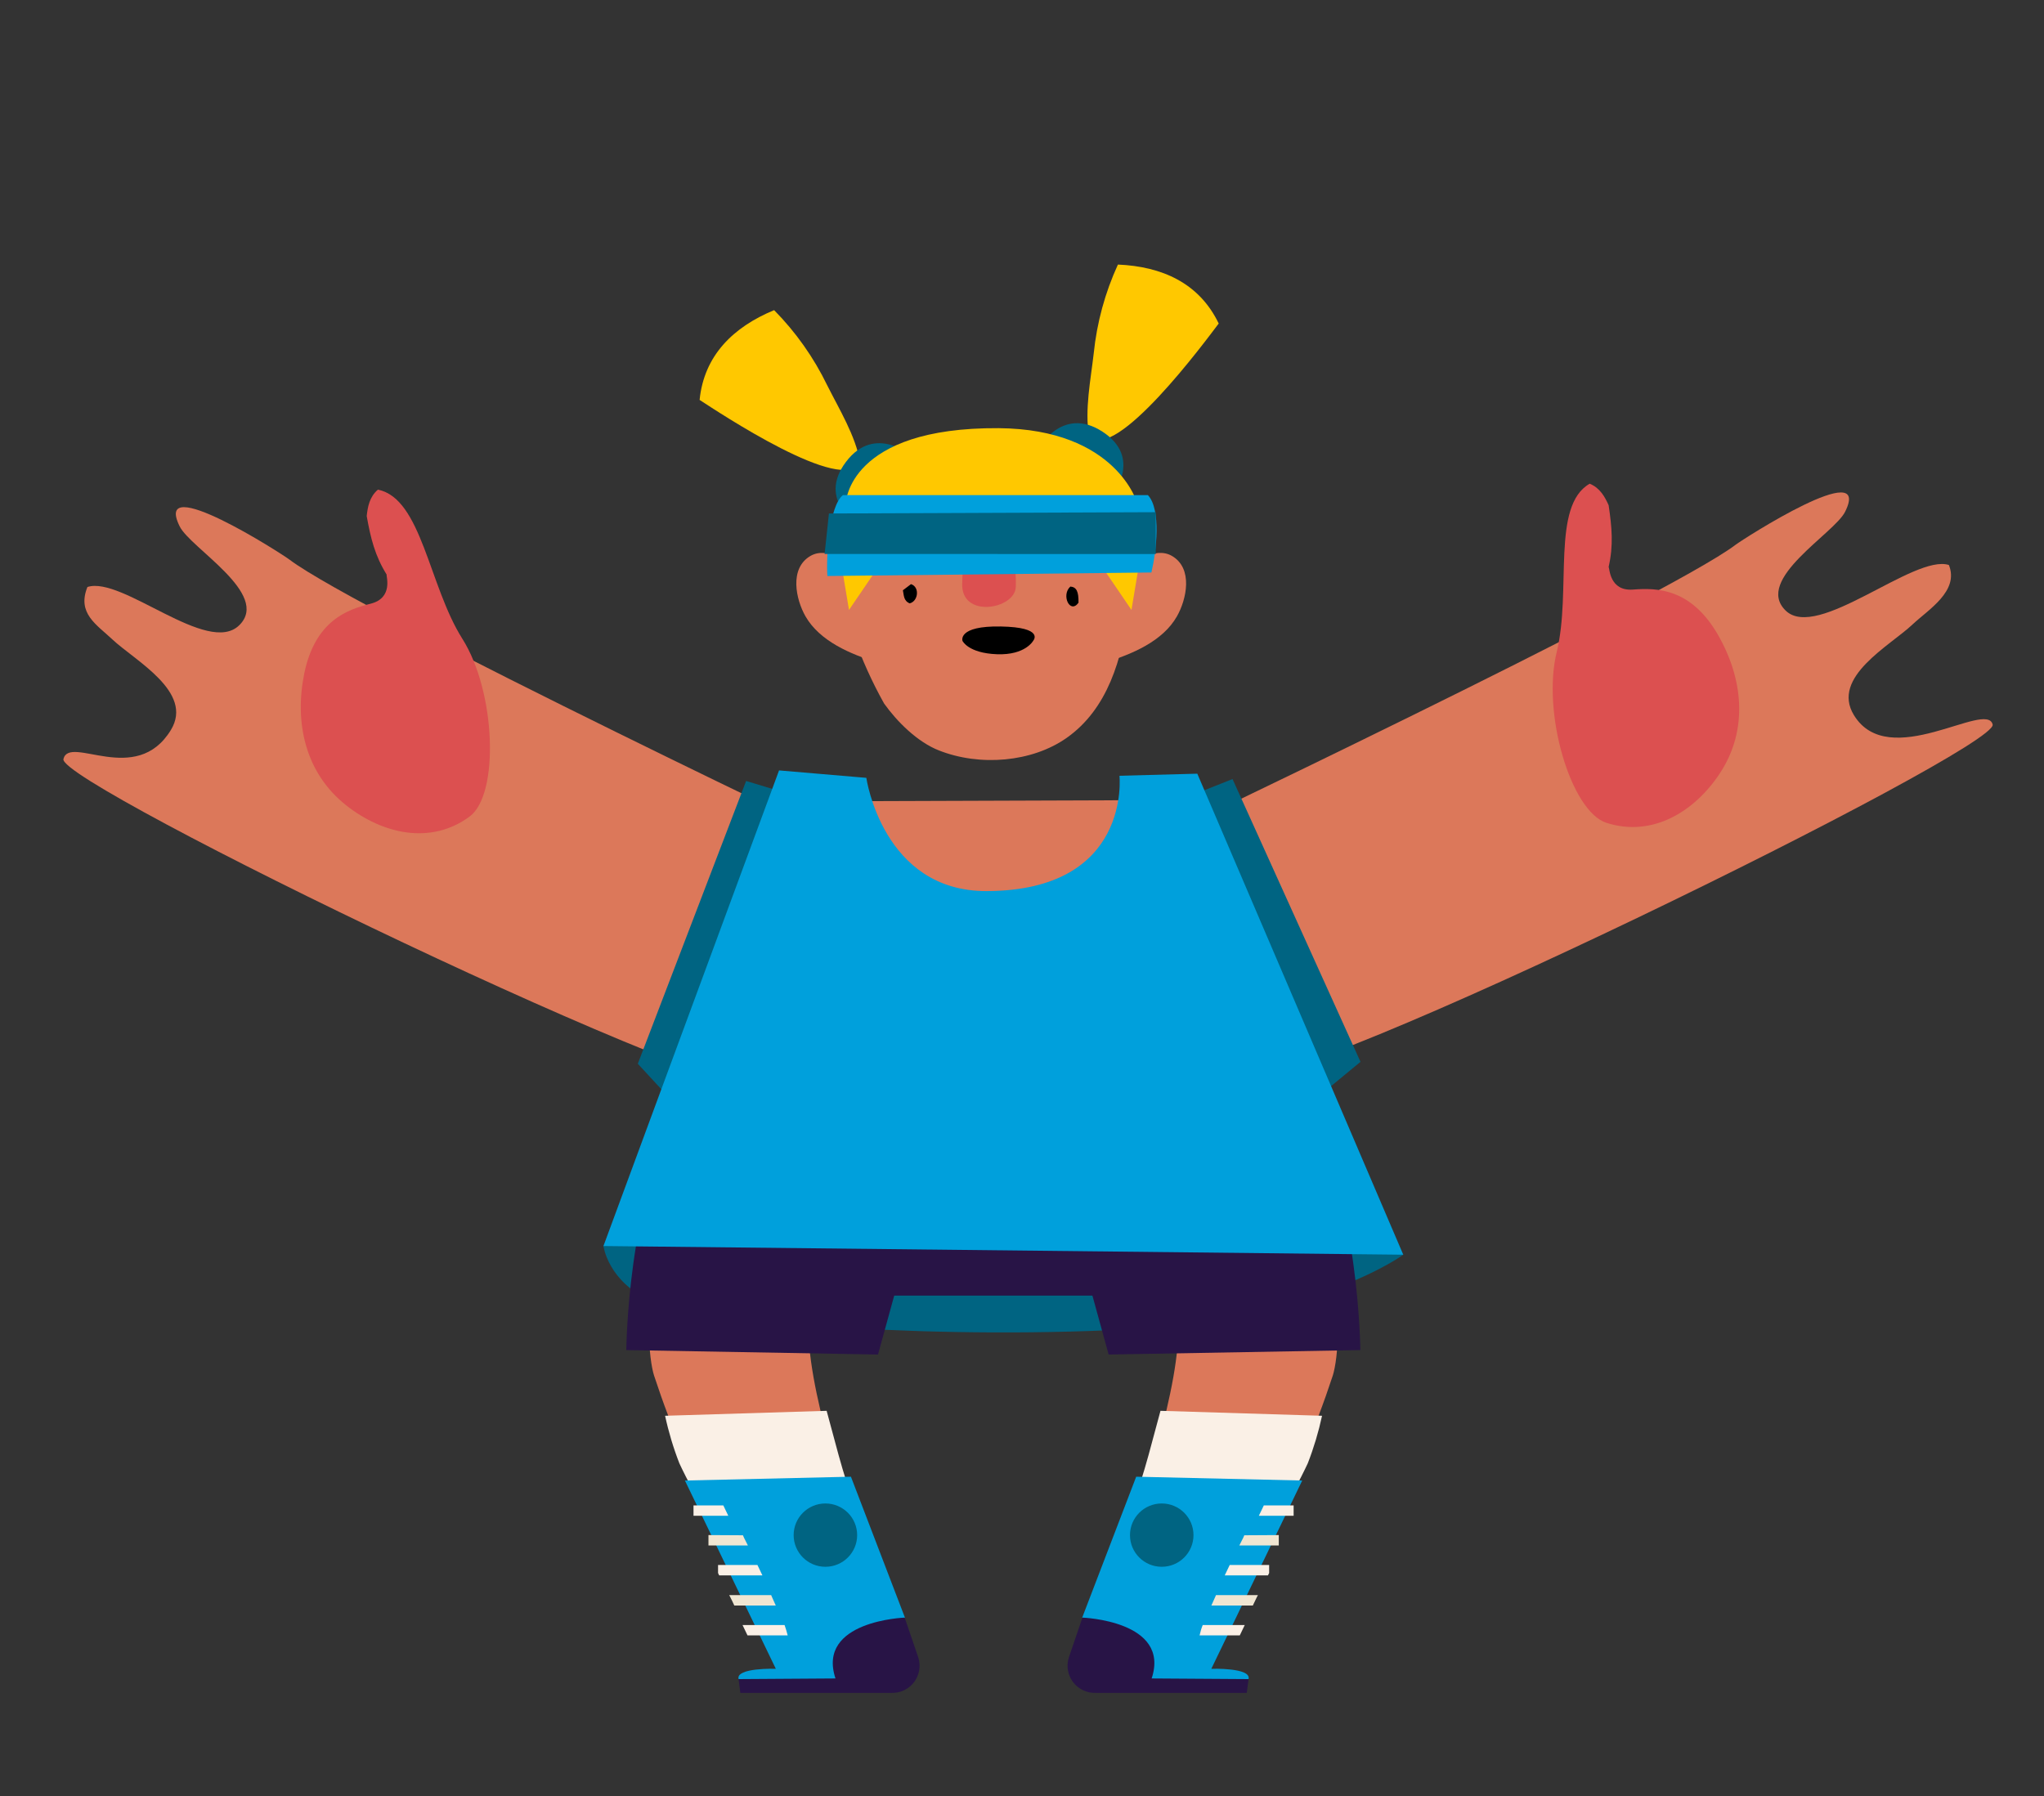 <svg xmlns="http://www.w3.org/2000/svg" xmlns:xlink="http://www.w3.org/1999/xlink" width="165" height="145" version="1.1" viewBox="0 0 165 145" xml:space="preserve"><rect x="0" y="0" width="165" height="145" fill="#333333" stroke="none"/><g><title>casey-a</title><desc>Created with Sketch.</desc><g id="basketball" fill="none" fill-rule="evenodd" stroke="none" stroke-width="1"><g id="casey-a" fill-rule="nonzero"><g id="scratch_bball_player02a" transform="translate(5, 21)"><path id="Shape" fill="#DC785A" d="M65.368,76.948 C64.782,78.84 60.607,79.824 60.279,85.416 C59.95,91.008 63.655,100.688 63.816,102.452 C60.431,102.548 57.05,102.952 53.674,102.736 C51.095,98.888 49.234,94.432 47.795,90.048 C47.394,88.784 46.892,84.232 48.557,80.772 C49.976,77.832 53.569,75.856 53.509,75.432 L65.368,76.948 Z"/><path id="Shape" fill="linen" d="M63.763,100 C63.763,100 63.046,97.792 62.689,96.456 C62.332,95.12 61.73,92.904 61.73,92.904 L48.689,93.304 C48.97,94.611 49.355,95.894 49.84,97.14 C50.437,98.432 51.552,100.472 51.552,100.472 L63.763,100 Z"/><path id="Shape" fill="#00A0DC" d="M63.691,98.224 L68.05,109.6 L63.411,115.004 L54.62,114.56 C54.387,113.624 57.628,113.732 57.628,113.732 L50.289,98.532 L63.691,98.224 Z"/><ellipse id="Oval" cx="61.63" cy="102.94" fill="#006482" rx="2.563" ry="2.556"/><path id="Shape" fill="linen" d="M53.389,100.54 C53.521,100.824 53.658,101.1 53.79,101.376 L50.983,101.376 L50.983,100.54 L53.389,100.54 Z"/><path id="Shape" fill="#F0E6D2" d="M54.973,102.952 C55.029,103.092 55.093,103.228 55.161,103.352 L55.374,103.776 L52.19,103.776 L52.19,102.936 L54.973,102.952 Z"/><path id="Shape" fill="linen" d="M52.964,106 L52.964,105.352 L56.144,105.352 C56.28,105.632 56.414,105.912 56.545,106.192 L53.056,106.192 C53.028,106.144 52.996,106.08 52.964,106 Z"/><path id="Shape" fill="#F0E6D2" d="M53.966,107.976 C53.93,107.912 53.898,107.848 53.866,107.784 L57.251,107.784 C57.279,107.844 57.307,107.904 57.331,107.968 C57.423,108.188 57.528,108.404 57.624,108.624 L54.275,108.624 C54.175,108.4 54.075,108.188 53.966,107.976 Z"/><path id="Shape" fill="linen" d="M58.586,111.036 L55.342,111.036 C55.206,110.76 55.077,110.48 54.941,110.2 L58.334,110.2 C58.434,110.476 58.514,110.756 58.586,111.036 Z"/><path id="Shape" fill="#281446" d="M62.444,114.512 C60.9,109.852 68.03,109.6 68.03,109.6 L69.121,112.8 C69.348,113.486 69.222,114.239 68.783,114.814 C68.345,115.389 67.651,115.711 66.928,115.676 L54.764,115.676 L54.62,114.564 L62.444,114.512 Z"/><path id="Shape" fill="#006482" d="M59.693,66.984 L43.712,79.6 C43.712,79.6 44.081,82.472 47.526,84 C51.031,85.564 67.914,87.104 84.477,86.4 C101.039,85.696 108.278,80.3 108.278,80.3 L59.693,66.984 Z"/><polygon id="Shape" fill="#281446" points="91.835 83.6 60.555 83.6 56.545 67.2 95.846 67.2"/><path id="Shape" fill="#281446" d="M45.557,88 C45.557,88 45.673,75.74 49.695,69.312 L71.09,69.34 C68.865,77.512 65.877,88.36 65.877,88.36 L45.557,88 Z"/><path id="Shape" fill="#DC785A" d="M85.018,76.948 C85.603,78.84 89.778,79.824 90.107,85.416 C90.436,91.008 86.73,100.688 86.57,102.452 C89.955,102.548 93.335,102.952 96.712,102.736 C99.291,98.888 101.151,94.432 102.591,90.048 C102.992,88.784 103.493,84.232 101.829,80.772 C100.409,77.832 96.816,75.856 96.876,75.432 L85.018,76.948 Z"/><path id="Shape" fill="linen" d="M86.646,100 C86.646,100 87.364,97.792 87.721,96.456 C88.078,95.12 88.679,92.904 88.679,92.904 L101.721,93.304 C101.439,94.611 101.054,95.894 100.57,97.14 C99.972,98.432 98.857,100.472 98.857,100.472 L86.646,100 Z"/><path id="Shape" fill="#00A0DC" d="M86.718,98.224 L82.359,109.6 L86.999,115.004 L95.79,114.56 C96.022,113.624 92.782,113.732 92.782,113.732 L100.121,98.532 L86.718,98.224 Z"/><ellipse id="Oval" cx="88.78" cy="102.94" fill="#006482" rx="2.563" ry="2.556"/><path id="Shape" fill="linen" d="M97.021,100.54 C96.888,100.824 96.752,101.1 96.62,101.376 L99.427,101.376 L99.427,100.54 L97.021,100.54 Z"/><path id="Shape" fill="#F0E6D2" d="M95.445,102.952 C95.389,103.092 95.324,103.228 95.256,103.352 L95.044,103.776 L98.228,103.776 L98.228,102.936 L95.445,102.952 Z"/><path id="Shape" fill="linen" d="M97.45,106 L97.45,105.352 L94.266,105.352 C94.129,105.632 93.996,105.912 93.865,106.192 L97.354,106.192 C97.382,106.144 97.414,106.08 97.45,106 Z"/><path id="Shape" fill="#F0E6D2" d="M96.443,107.976 C96.479,107.912 96.511,107.848 96.544,107.784 L93.159,107.784 C93.131,107.844 93.103,107.904 93.079,107.968 C92.986,108.188 92.882,108.404 92.786,108.624 L96.134,108.624 C96.247,108.4 96.335,108.188 96.443,107.976 Z"/><path id="Shape" fill="linen" d="M91.835,111.036 L95.08,111.036 C95.216,110.76 95.344,110.48 95.481,110.2 L92.088,110.2 C91.976,110.476 91.896,110.756 91.835,111.036 Z"/><path id="Shape" fill="#281446" d="M87.966,114.512 C89.51,109.852 82.379,109.6 82.379,109.6 L81.288,112.8 C81.062,113.486 81.188,114.239 81.626,114.814 C82.065,115.389 82.759,115.711 83.482,115.676 L95.645,115.676 L95.79,114.564 L87.966,114.512 Z"/><path id="Shape" fill="#281446" d="M104.813,88 C104.813,88 104.696,75.74 100.674,69.312 L79.279,69.34 C81.505,77.512 84.493,88.36 84.493,88.36 L104.813,88 Z"/><path id="Shape" fill="#DC785A" d="M155.856,37.496 C155.378,35.496 147.47,41.348 144.655,36.736 C142.782,33.664 147.57,31.136 149.387,29.416 C150.662,28.216 153.169,26.728 152.323,24.616 C149.515,23.704 141.691,30.8 139.137,28.288 C136.582,25.776 143.099,22.064 143.949,20.308 C146.179,15.804 135.728,22.508 135.102,22.984 C129.504,27.228 86.622,47.6 86.622,47.6 L95.316,65.884 C98.986,67.684 156.333,39.508 155.856,37.496 Z"/><path id="Shape" fill="#DC5050" d="M120.669,31.62 C121.872,26.692 120.208,19.828 123.328,18.052 C124.162,18.396 124.555,19.12 124.856,19.792 C125.117,21.564 125.257,23.028 124.856,24.768 C124.936,24.88 124.924,26.744 126.821,26.6 C128.718,26.456 131.497,26.46 133.683,30.256 C135.688,33.748 136.169,37.884 133.839,41.428 C131.798,44.536 128.373,46.628 124.664,45.428 C121.8,44.48 119.45,36.544 120.669,31.62 Z"/><path id="Shape" fill="#DC785A" d="M0.12,40.284 C0.602,38.284 5.983,42.548 8.795,37.936 C10.671,34.864 5.883,32.336 4.062,30.616 C2.787,29.416 1.203,28.516 2.057,26.392 C4.864,25.48 11.766,31.992 14.317,29.476 C16.867,26.96 10.359,23.252 9.504,21.496 C7.279,16.992 17.729,23.696 18.355,24.172 C23.949,28.428 66.831,48.8 66.831,48.8 L58.149,67.084 C54.468,68.884 -0.357,42.296 0.12,40.284 Z"/><path id="Shape" fill="#DC5050" d="M32.323,30.572 C29.612,26.28 29.034,19.236 25.505,18.532 C24.82,19.124 24.679,19.936 24.603,20.668 C24.916,22.428 25.265,23.868 26.207,25.38 C26.167,25.516 26.765,27.276 24.92,27.74 C23.075,28.204 20.452,29.076 19.562,33.368 C18.76,37.312 19.614,41.388 22.947,44.02 C25.866,46.328 29.764,47.248 32.916,44.92 C35.315,43.136 35.038,34.864 32.323,30.572 Z"/><polygon id="Shape" fill="#DC785A" points="88.19 43.6 86.089 54.612 58.67 54.664 62.721 43.688"/><polygon id="Shape" fill="#006482" points="90.52 43.48 94.494 41.896 104.825 64.728 99.724 68.94"/><polygon id="Shape" fill="#006482" points="59.934 43.48 55.23 42.052 46.487 64.884 50.481 69.212"/><path id="Shape" fill="#00A0DC" d="M108.278,80.3 L91.651,41.464 L85.367,41.632 C85.367,41.632 86.357,50.912 74.643,50.944 C66.25,50.968 64.934,41.8 64.934,41.8 L57.888,41.2 L43.712,79.6 L108.278,80.3 Z"/><path id="Shape" fill="#DC785A" d="M84.216,32.476 C84.096,32.284 84.785,27.236 85.551,25.744 C86.229,24.424 88.206,23.072 89.606,23.884 C91.338,24.896 90.781,27.404 90.007,28.76 C88.876,30.764 86.377,31.824 84.216,32.476 Z"/><path id="Shape" fill="#DC785A" d="M65.813,32.476 C65.937,32.284 65.243,27.236 64.477,25.744 C63.8,24.424 61.823,23.072 60.423,23.884 C58.69,24.896 59.248,27.404 60.022,28.76 C61.169,30.764 63.667,31.824 65.813,32.476 Z"/><path id="Shape" fill="#FFC800" d="M82.913,14.22 C85.034,16.416 92.337,6.492 93.379,5.12 C91.807,1.844 88.792,0.512 85.243,0.36 C84.203,2.627 83.543,5.048 83.29,7.528 C83.049,9.648 82.548,12.096 82.913,14.22 Z"/><path id="Shape" fill="#006482" d="M78.786,15.292 L84.757,19.008 C84.757,19.008 87.288,15.988 83.991,13.848 C80.695,11.708 78.786,15.292 78.786,15.292 Z"/><path id="Shape" fill="#FFC800" d="M64.429,16.276 C63.186,19.076 52.924,12.224 51.476,11.288 C51.833,7.688 54.211,5.396 57.491,4.04 C59.243,5.817 60.691,7.868 61.778,10.112 C62.737,12.024 64.044,14.152 64.429,16.276 Z"/><path id="Shape" fill="#006482" d="M68.676,15.876 L64.337,21.404 C64.337,21.404 60.924,19.428 63.29,16.292 C65.656,13.156 68.676,15.876 68.676,15.876 Z"/><path id="Shape" fill="#FFC800" d="M86.815,19.656 L63.282,19.6 C63.282,19.6 63.467,13.492 75.614,13.568 C85.166,13.644 86.815,19.656 86.815,19.656 Z"/><path id="Shape" fill="#DC785A" d="M64.124,21.936 C63.952,22.276 63.856,25.896 63.683,26.24 C63.635,27.192 63.214,28.064 63.924,30.392 C64.582,32.26 65.399,34.067 66.366,35.796 C67.417,37.272 69.061,38.904 70.777,39.58 C74.098,40.9 78.317,40.54 81.108,38.572 C84.437,36.224 85.571,32.172 86.105,28.24 C86.349,26.428 87.308,23.608 87.023,21.788 L64.124,21.936 Z"/><path id="Shape" fill="#DC5050" d="M76.997,26.4 C76.925,28.192 72.55,28.968 72.674,26.092 C72.799,23.216 72.63,21.316 74.651,21.292 C76.673,21.268 77.062,24.596 76.997,26.4 Z"/><polygon id="Shape" fill="#FFC800" points="82.925 23.236 86.337 28.244 87.155 23.332"/><polygon id="Shape" fill="#FFC800" points="66.944 23.236 63.535 28.244 62.713 23.332"/><path id="Shape" fill="#00A0DC" d="M87.946,25.22 C88.347,23.532 88.748,20.12 87.661,18.972 L63.046,18.972 C61.919,19.872 61.69,23.896 61.79,25.504 L87.946,25.22 Z"/><path id="Shape" fill="#000" d="M78.421,30.708 C78.421,30.708 77.803,31.908 75.478,31.82 C73.152,31.732 72.698,30.744 72.698,30.744 C72.698,30.744 72.261,29.516 75.79,29.58 C79.319,29.644 78.421,30.708 78.421,30.708 Z"/><path id="Shape" fill="#000" d="M82.062,27.66 C81.373,28.612 80.639,27.036 81.405,26.356 C81.902,26.4 82.074,26.756 82.062,27.66 Z"/><path id="Shape" fill="#000" d="M68.431,27.712 C67.93,27.5 67.97,27.056 67.886,26.656 L68.54,26.16 C69.27,26.4 69.117,27.552 68.431,27.712 Z"/><polygon id="Shape" fill="#006482" points="88.298 23.732 61.566 23.724 61.915 20.456 88.298 20.352"/></g></g></g></g></svg>